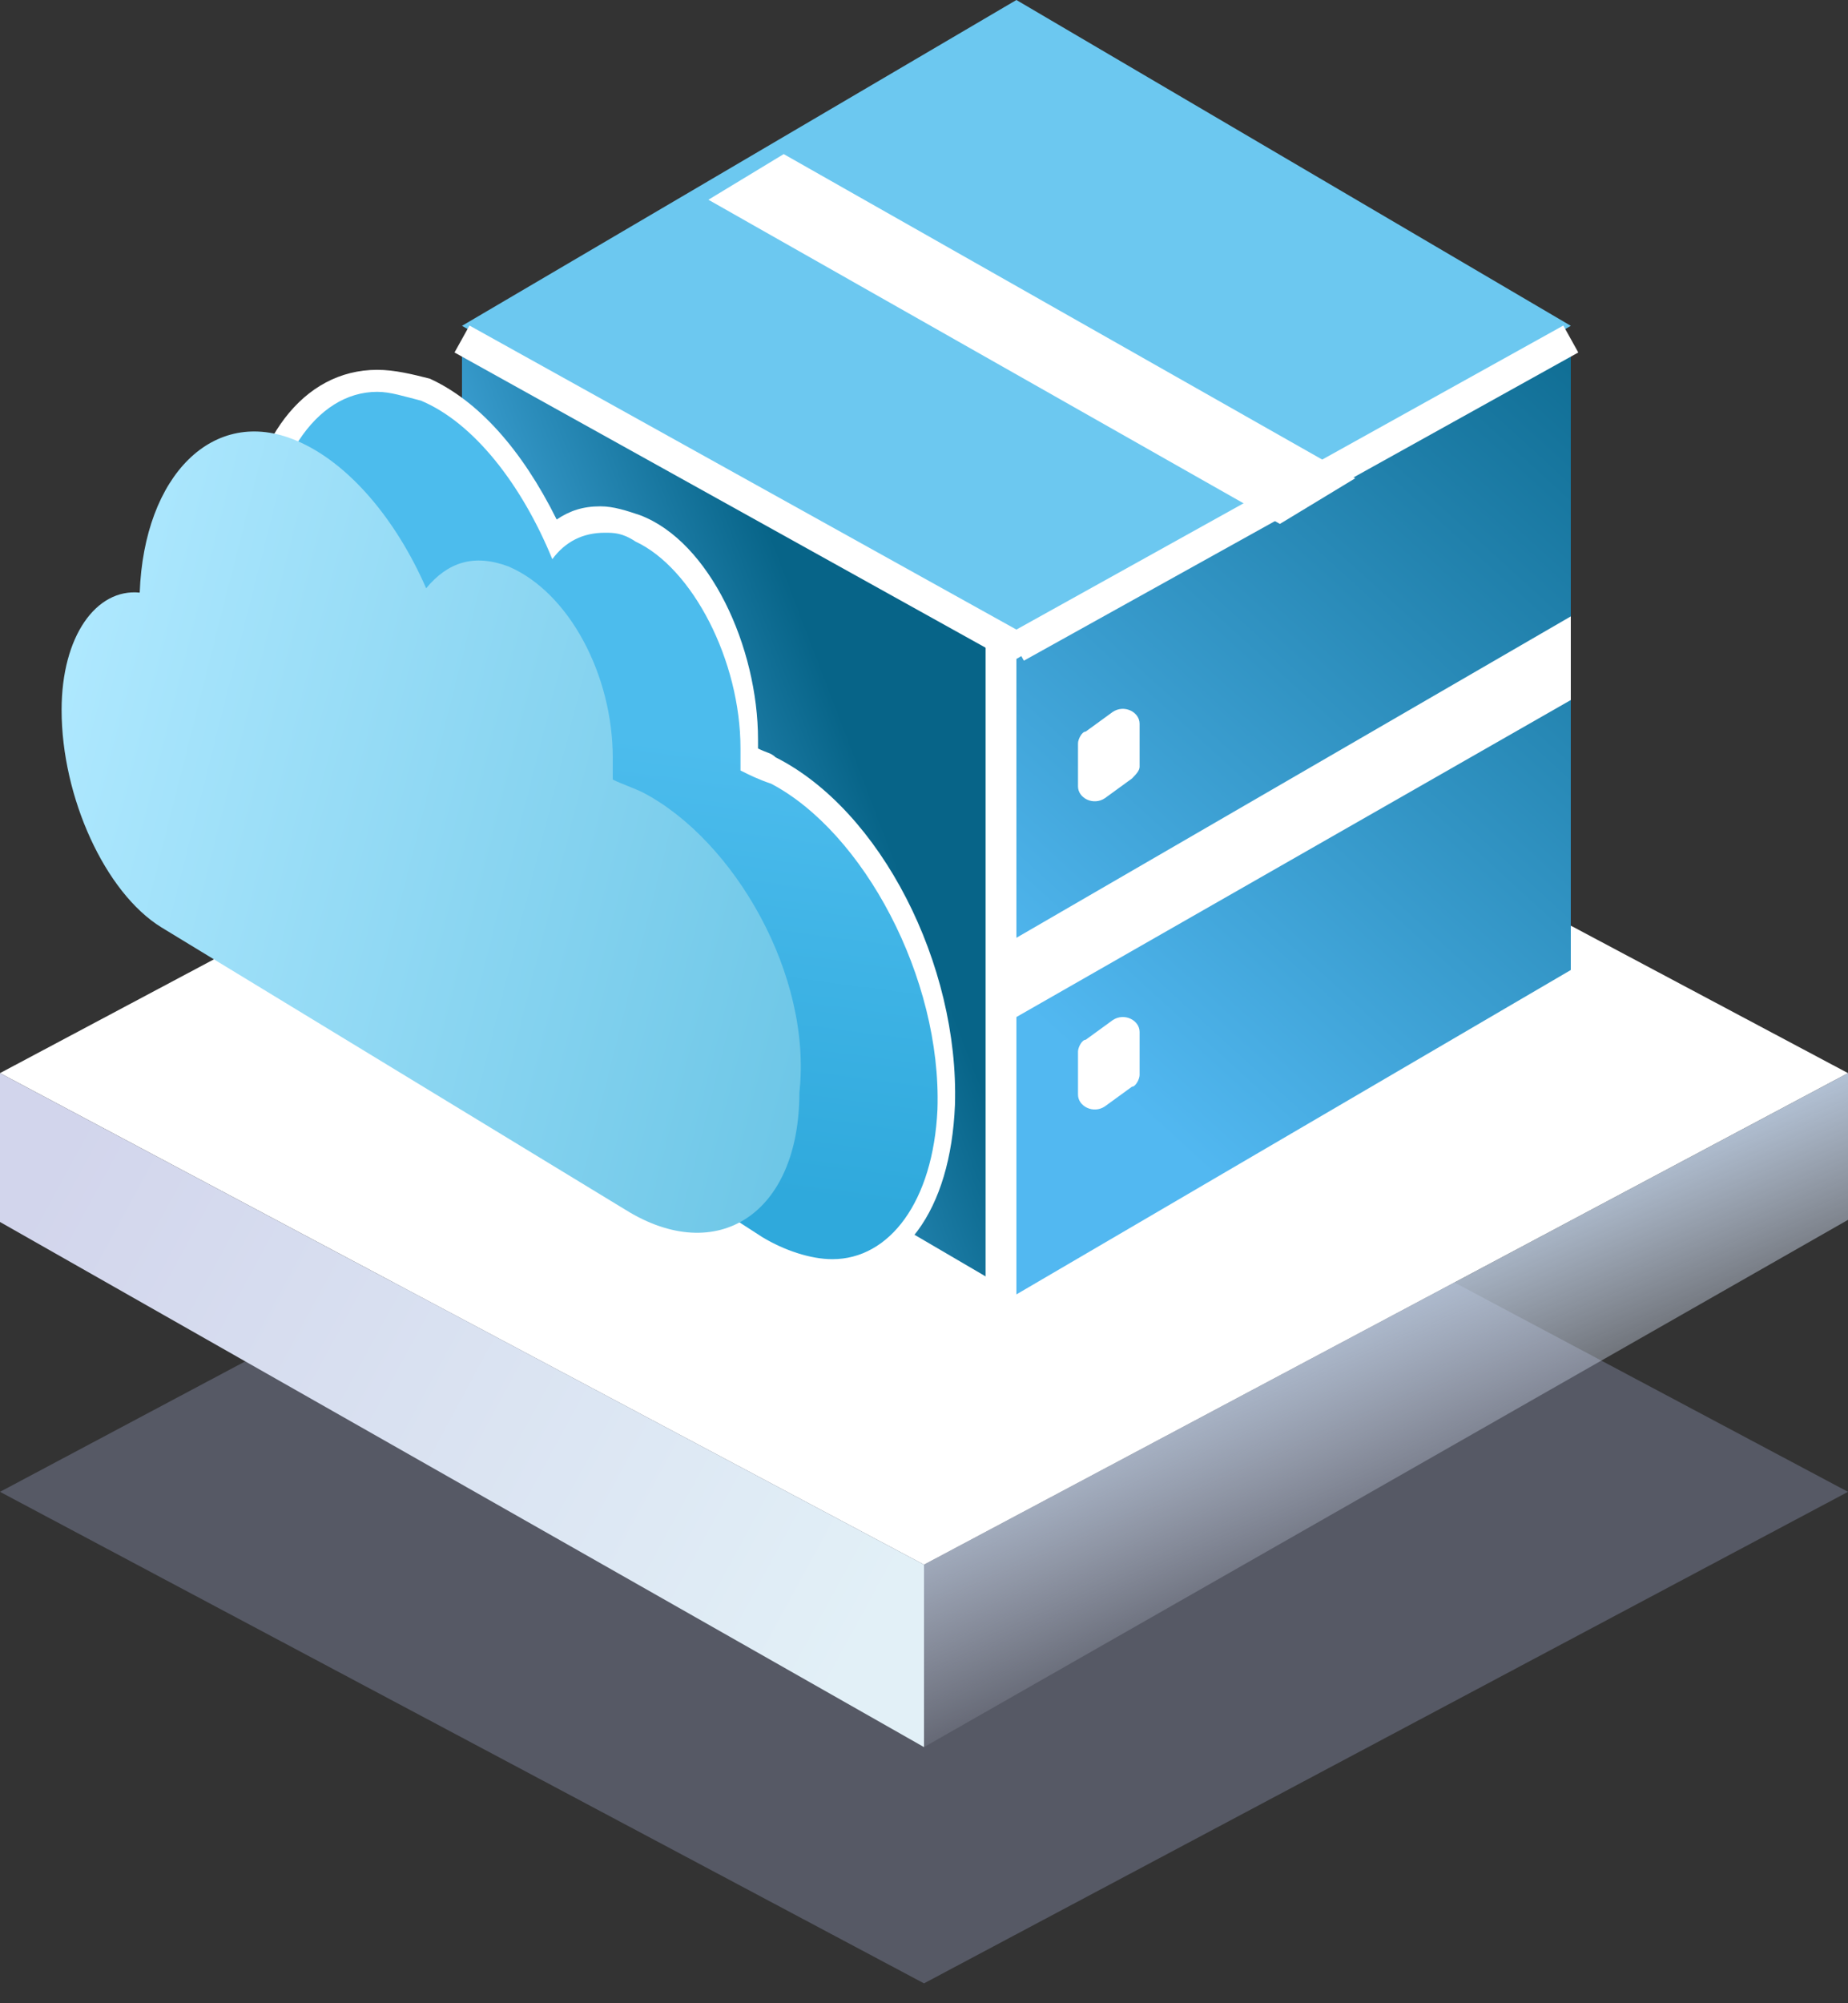 <?xml version="1.0" encoding="UTF-8"?>
<svg width="60px" height="65px" viewBox="0 0 60 65" version="1.1" xmlns="http://www.w3.org/2000/svg" xmlns:xlink="http://www.w3.org/1999/xlink">
    <rect x="0" y="0" width="60" height="65" fill="#333333" stroke="none"/>
    <title>软水准仪</title>
    <defs>
        <linearGradient x1="26.051%" y1="36.107%" x2="50%" y2="76.571%" id="linearGradient-1">
            <stop stop-color="#C1D4EB" offset="0%"></stop>
            <stop stop-color="#E5EBFC" stop-opacity="0" offset="100%"></stop>
        </linearGradient>
        <linearGradient x1="0%" y1="28.542%" x2="100%" y2="67.779%" id="linearGradient-2">
            <stop stop-color="#D2D5EC" offset="0%"></stop>
            <stop stop-color="#E2F0F7" offset="100%"></stop>
        </linearGradient>
        <linearGradient x1="25.151%" y1="82.587%" x2="82.16%" y2="-24.601%" id="linearGradient-3">
            <stop stop-color="#52B8F1" offset="0%"></stop>
            <stop stop-color="#076488" offset="100%"></stop>
        </linearGradient>
        <linearGradient x1="25.151%" y1="82.587%" x2="75.14%" y2="50%" id="linearGradient-4">
            <stop stop-color="#52B8F1" offset="0%"></stop>
            <stop stop-color="#076488" offset="100%"></stop>
        </linearGradient>
        <linearGradient x1="53.571%" y1="39.397%" x2="47.897%" y2="88.311%" id="linearGradient-5">
            <stop stop-color="#4CBCED" offset="0%"></stop>
            <stop stop-color="#2FA9DC" offset="100%"></stop>
        </linearGradient>
        <linearGradient x1="-0.037%" y1="21.781%" x2="133.494%" y2="61.046%" id="linearGradient-6">
            <stop stop-color="#B0E9FF" offset="0%"></stop>
            <stop stop-color="#5DBEE1" offset="100%"></stop>
        </linearGradient>
    </defs>
    <g id="页面-1" stroke="none" stroke-width="1" fill="none" fill-rule="evenodd">
        <g id="软水准仪">
            <g id="编组-4备份-6" transform="translate(0, 18)">
                <g id="编组-13" transform="translate(0, 0.871)">
                    <polygon id="矩形" fill="#A8B4DA" opacity="0.298" points="30 13.586 60 29.535 30 45.484 0 29.535"></polygon>
                    <polygon id="矩形" fill="#FFFFFF" points="30 0 60 15.949 30 31.898 0 15.949"></polygon>
                    <polygon id="矩形" fill="url(#linearGradient-1)" points="30 31.898 60 15.949 60 20.71 30 37.818"></polygon>
                    <polygon id="矩形" fill="url(#linearGradient-2)" points="1.80064297e-14 15.949 30 31.898 30 37.818 2.66453526e-14 20.779"></polygon>
                </g>
            </g>
            <g id="软水准仪备份-6" transform="translate(2, 0)">
                <polygon id="Fill-6_11_" fill="url(#linearGradient-3)" points="49 31.474 31 42 31 21.381 49 11"></polygon>
                <polygon id="Fill-7_11_" fill="url(#linearGradient-4)" points="13 31.474 31 42 31 21.381 13 11"></polygon>
                <polygon id="Fill-8_8_" fill="#FFFFFF" points="49 22.714 31 33 31 30.429 49 20"></polygon>
                <path d="M34.75,25.262 L33.875,25.898 C33.5,26.152 33,25.898 33,25.517 L33,24.119 C33,23.992 33.125,23.738 33.25,23.738 L34.125,23.102 C34.5,22.848 35,23.102 35,23.483 L35,24.881 C35,25.008 34.875,25.135 34.75,25.262" id="Fill-10_40_" fill="#FFFFFF"></path>
                <path d="M34.75,35.262 L33.875,35.898 C33.5,36.152 33,35.898 33,35.517 L33,34.119 C33,33.992 33.125,33.738 33.25,33.738 L34.125,33.102 C34.5,32.848 35,33.102 35,33.483 L35,34.881 C35,35.008 34.875,35.262 34.75,35.262" id="Fill-12_3_" fill="#FFFFFF"></path>
                <polygon id="Fill-14_10_" fill="#6CC8F0" points="13 10.572 31 21 49 10.572 31 0"></polygon>
                <line x1="30.5" y1="20.5" x2="30.5" y2="42" id="路径-7_38_" stroke="#FFFFFF"></line>
                <line x1="31" y1="21" x2="13" y2="11" id="路径-7_37_" stroke="#FFFFFF"></line>
                <g id="编组" transform="translate(3, 12)">
                    <path d="M21.884,29.143 C21.032,29.143 20.179,28.857 19.326,28.286 L4.121,18.429 C2.132,17.143 0.711,13.714 0.711,10.571 C0.711,8 1.705,6.286 3.268,6.143 C3.411,2.714 4.974,0.429 7.247,0.429 C7.674,0.429 8.242,0.571 8.811,0.714 C10.374,1.429 11.937,3.143 13.074,5.571 C13.5,5.143 14.068,5 14.637,5 C15.063,5 15.347,5.143 15.774,5.286 C17.763,6.143 19.468,9.286 19.326,12.286 C19.326,12.429 19.326,12.571 19.326,12.714 C19.611,12.857 19.753,12.857 20.037,13 C23.163,14.571 25.721,19.571 25.721,23.857 C25.579,27 24.016,29.143 21.884,29.143 L21.884,29.143 Z" id="路径" fill="url(#linearGradient-5)"></path>
                    <path d="M7.247,0.714 C7.674,0.714 8.1,0.857 8.668,1 C10.374,1.714 11.937,3.714 12.932,6.143 C13.358,5.571 13.926,5.286 14.637,5.286 C14.921,5.286 15.205,5.286 15.632,5.571 C17.479,6.429 19.042,9.429 19.042,12.286 C19.042,12.571 19.042,12.714 19.042,13 C19.326,13.143 19.611,13.286 20.037,13.429 C23.021,15 25.579,19.714 25.437,24 C25.295,27 23.874,28.857 22.026,28.857 C21.316,28.857 20.463,28.571 19.753,28.143 L4.263,18.143 C2.416,16.857 0.995,13.571 0.995,10.571 C0.995,8.143 1.989,6.429 3.411,6.429 C3.411,6.429 3.553,6.429 3.553,6.429 C3.695,3 5.258,0.714 7.247,0.714 M7.247,0 L7.247,0 C4.832,0 3.126,2.286 2.842,5.714 C1.279,6 0.284,7.857 0.284,10.429 C0.284,13.714 1.847,17.286 3.837,18.571 L19.184,28.571 C20.037,29.143 21.032,29.429 21.884,29.429 C24.3,29.429 25.863,27.286 26.005,23.857 C26.147,19.286 23.589,14.286 20.179,12.571 C20.037,12.429 19.895,12.429 19.611,12.286 C19.611,12.143 19.611,12.143 19.611,12 C19.611,9 18.047,5.571 15.774,4.714 C15.347,4.571 14.921,4.429 14.495,4.429 C13.926,4.429 13.5,4.571 13.074,4.857 C11.937,2.571 10.516,1 8.953,0.286 C8.384,0.143 7.816,0 7.247,0 L7.247,0 Z" id="形状" fill="#FFFFFF" fill-rule="nonzero"></path>
                </g>
                <path d="M18.881,25.718 C18.599,25.577 18.177,25.436 17.895,25.295 C17.895,25.154 17.895,24.872 17.895,24.589 C17.895,21.909 16.486,19.229 14.513,18.382 C13.386,17.959 12.54,18.241 11.836,19.088 C10.85,16.831 9.3,14.997 7.609,14.291 C4.932,13.163 2.677,15.42 2.536,19.229 C1.127,19.088 0,20.639 0,23.038 C0,25.859 1.409,28.963 3.241,30.091 L18.318,39.261 C21.277,41.095 23.954,39.402 23.954,35.452 C24.376,31.643 21.84,27.27 18.881,25.718 Z" id="路径" fill="url(#linearGradient-6)"></path>
                <polygon id="Fill-15_9_" fill="#FFFFFF" points="21 6.481 39.555 17 42 15.519 23.445 5"></polygon>
                <line x1="31" y1="21" x2="49" y2="11" id="路径-7_36_" stroke="#FFFFFF"></line>
            </g>
        </g>
    </g>
</svg>